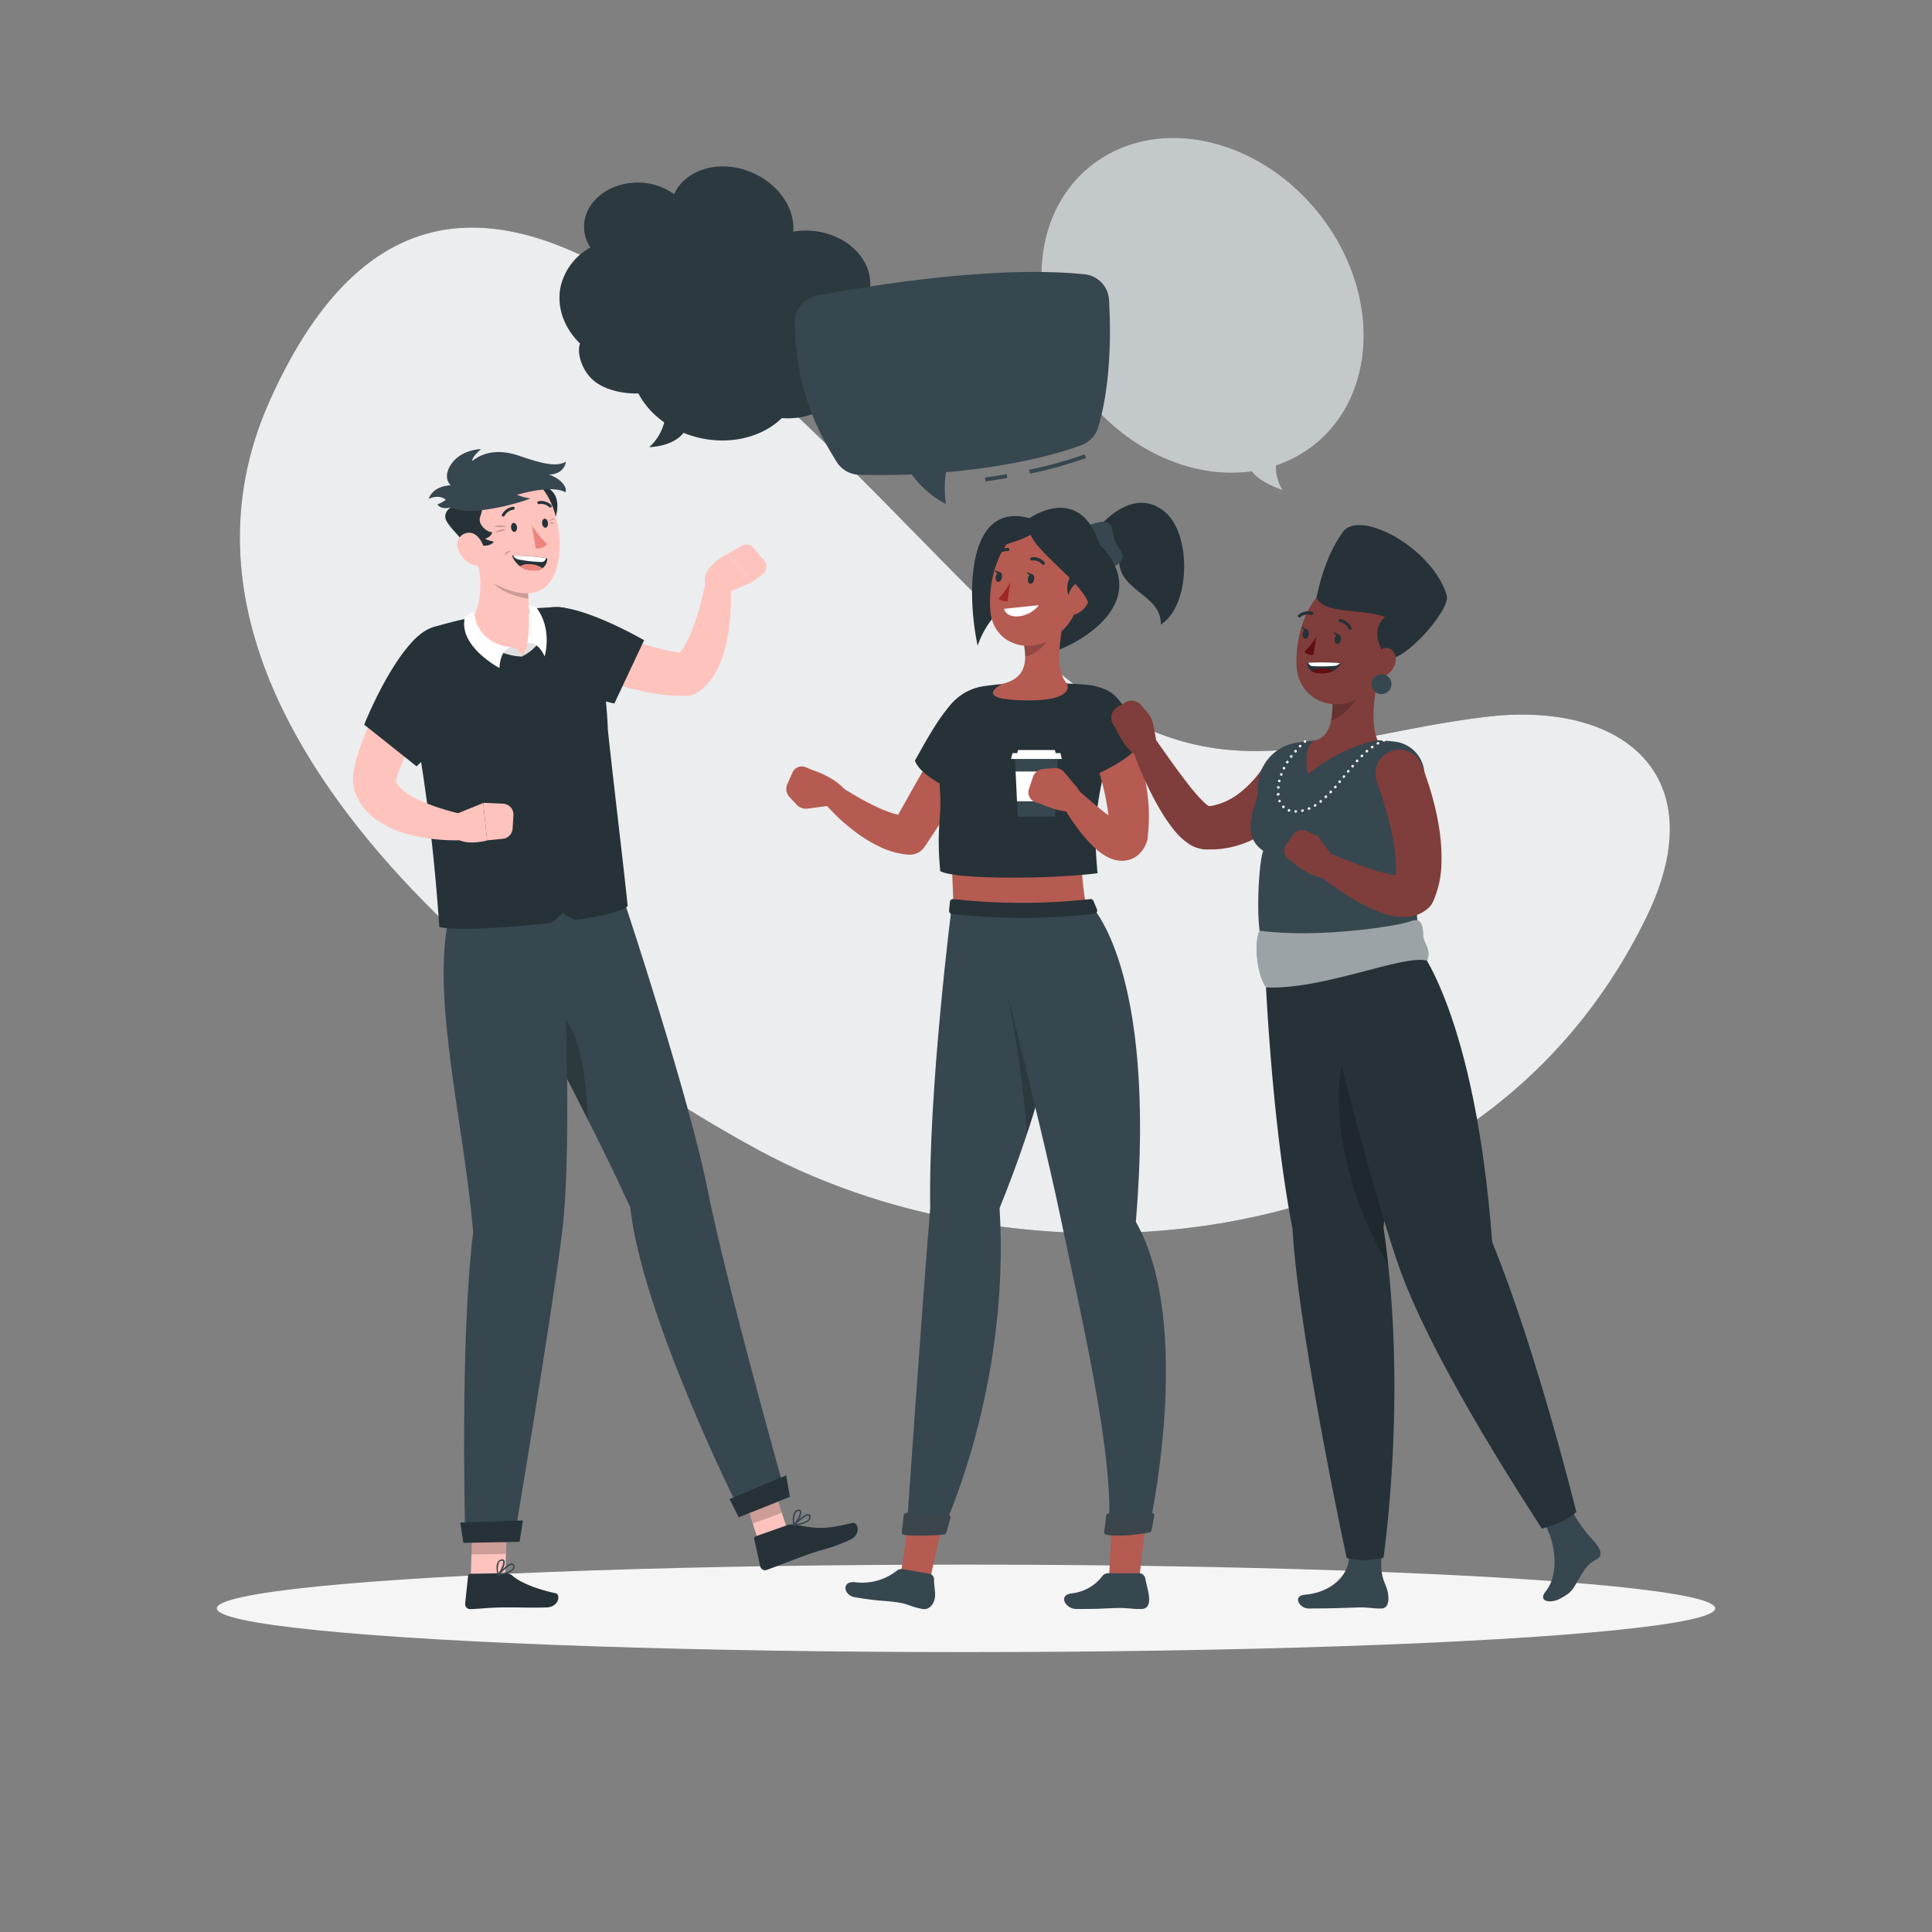 <svg xmlns="http://www.w3.org/2000/svg" viewBox="0 0 500 500"><rect x="0" y="0" width="500" height="500" fill="#808080" stroke="none"/><g id="freepik--background-simple--inject-700"><path d="M275.46,175.15c-53.59-43.44-153-188.74-205.62-71.54C32.05,187.77,141.69,268.15,196.5,297.75c70.11,37.87,185.82,30,229.7-60.61,17.57-36.29-5.95-56-41.91-51.59C342.1,190.73,314.94,207.15,275.46,175.15Z" style="fill:#37474F"></path><path d="M275.46,175.15c-53.59-43.44-153-188.74-205.62-71.54C32.05,187.77,141.69,268.15,196.5,297.75c70.11,37.87,185.82,30,229.7-60.61,17.57-36.29-5.95-56-41.91-51.59C342.1,190.73,314.94,207.15,275.46,175.15Z" style="fill:#fff;opacity:0.9"></path></g><g id="freepik--Shadow--inject-700"><ellipse id="freepik--path--inject-700" cx="250" cy="416.24" rx="193.89" ry="11.32" style="fill:#f5f5f5"></ellipse></g><g id="freepik--character-1--inject-700"><polygon points="197.61 402.89 205.14 400.11 199.37 382.36 191.84 385.14 197.61 402.89" style="fill:#ffc3bd"></polygon><path d="M203.86,394.68l-8.26,2.9a.63.63,0,0,0-.41.73l1.55,7.06a1.31,1.31,0,0,0,1.69.93c3-1.1,7.19-2.78,10.93-4.09,4.38-1.54,5.7-1.43,10.62-3.71,3-1.37,2.09-4.68.69-4.36-6.37,1.42-8.18,1.75-14.72.48A4,4,0,0,0,203.86,394.68Z" style="fill:#263238"></path><polygon points="199.37 382.36 202.35 391.51 194.81 394.29 191.83 385.14 199.37 382.36" style="opacity:0.2"></polygon><path d="M205.46,394.91a.17.17,0,0,1-.16-.11.19.19,0,0,1,0-.22c.29-.3,2.88-2.95,4-2.75a.58.58,0,0,1,.44.39h0a1.1,1.1,0,0,1-.08,1c-.61,1-2.88,1.5-4.17,1.68Zm3.68-2.7c-.63,0-2.1,1.22-3.13,2.22,1.76-.3,3-.81,3.33-1.4a.73.73,0,0,0,0-.66.24.24,0,0,0-.18-.16Z" style="fill:#37474F"></path><path d="M205.46,394.91h-.05a.19.19,0,0,1-.13-.14c0-.09-.42-2.24.3-3.39a1.47,1.47,0,0,1,.91-.66h0c.51-.12.73.08.82.28.4.82-.93,3.12-1.72,3.86A.18.18,0,0,1,205.46,394.91Zm1.3-3.85-.2,0h0a1,1,0,0,0-.66.49,4.71,4.71,0,0,0-.3,2.73c.76-.9,1.61-2.65,1.37-3.14C207,391.14,206.92,391.06,206.76,391.06Zm0,1.24Z" style="fill:#37474F"></path><path d="M163.11,312.47c-17.5-38.41-30.84-54.83-29.49-75.48l28.21-2.89S178.39,284,183.1,307.75C188,332.43,203,385.6,203,385.6l-12.47,3.49S166.12,340.14,163.11,312.47Z" style="fill:#37474F"></path><path d="M136.43,256.18c3,9.07,8.27,18.94,14.84,31.85.34.64.68,1.28,1,1.94C151.09,274.3,150.1,261.11,136.43,256.18Z" style="opacity:0.2"></path><polygon points="203.47 381.81 204.42 387.38 191.19 392.67 188.8 387.97 203.47 381.81" style="fill:#263238"></polygon><polygon points="122.35 392.66 121.72 411.31 130.64 411.19 131.28 392.53 122.35 392.66" style="fill:#ffc3bd"></polygon><path d="M130.53,407.15l-8.77.14a.63.63,0,0,0-.62.56l-.76,7.17a1.31,1.31,0,0,0,1.32,1.42c3.15-.11,4.15-.36,8.12-.43,4.65-.07,6.08.12,11.53,0,3.3-.06,3.83-3.39,2.42-3.69-4.47-.93-9.22-2.71-11.23-4.61A2.84,2.84,0,0,0,130.53,407.15Z" style="fill:#263238"></path><polygon points="122.35 392.66 122.02 402.28 130.95 402.15 131.28 392.54 122.35 392.66" style="opacity:0.2"></polygon><path d="M128.94,407.76a.18.18,0,0,1-.17-.1.18.18,0,0,1,0-.21c.28-.31,2.71-3,3.82-2.84a.6.6,0,0,1,.47.36h0a1.08,1.08,0,0,1,0,1c-.54,1.05-2.81,1.58-4.11,1.8Zm3.54-2.78c-.65,0-2,1.27-3,2.3,1.77-.36,3-.91,3.28-1.49a.7.7,0,0,0,0-.66.23.23,0,0,0-.19-.14Z" style="fill:#37474F"></path><path d="M128.94,407.76h-.05a.2.2,0,0,1-.14-.14c0-.09-.6-2.19.06-3.34a1.38,1.38,0,0,1,.87-.68h0a.68.68,0,0,1,.85.24c.46.8-.71,3.11-1.46,3.87A.19.19,0,0,1,128.94,407.76Zm1-3.83-.19,0h0a1,1,0,0,0-.64.5,4.48,4.48,0,0,0-.1,2.7c.71-.91,1.44-2.66,1.16-3.14A.25.25,0,0,0,130,403.93Zm-.24-.15Z" style="fill:#37474F"></path><path d="M122.46,318.79c-2.53-28.76-10.56-59.27-6.54-80.23L145.38,236s3.24,59.21,0,83.71c-3.33,25.48-12,76.67-12,76.67l-13,.19S119,347,122.46,318.79Z" style="fill:#37474F"></path><polygon points="135.32 393.49 134.47 399.03 119.93 399.29 119.11 394.05 135.32 393.49" style="fill:#263238"></polygon><path d="M188.87,149.89a3,3,0,0,0-6-.36l0,.15c-.46,2-1,4.21-1.49,6.27s-1.14,4.11-1.85,6a28.69,28.69,0,0,1-2.37,5.22,9.7,9.7,0,0,1-1.27,1.73,50.4,50.4,0,0,1-5.37-1.07c-2.45-.64-5-1.41-7.46-2.24s-5-1.73-7.52-2.67-5-1.93-7.43-2.86l-.11,0a6.1,6.1,0,0,0-4.69,11.25c2.71,1.22,5.31,2.18,8,3.19s5.4,1.87,8.18,2.67,5.6,1.51,8.55,2.06a41.51,41.51,0,0,0,9.56.84h.31a4.87,4.87,0,0,0,2.31-.71,13.49,13.49,0,0,0,3.94-3.72,20.69,20.69,0,0,0,2.16-3.91,24.66,24.66,0,0,0,1.3-3.79c.33-1.24.6-2.47.8-3.68a54.27,54.27,0,0,0,.7-7.21A53.55,53.55,0,0,0,188.87,149.89Z" style="fill:#ffc3bd"></path><path d="M186.88,154l7.82-3.35-6.53-7.26s-7.31,3.65-5.48,8Z" style="fill:#ffc3bd"></path><path d="M197.79,145.12,195,141.77a2.34,2.34,0,0,0-2.91-.55l-3.87,2.12,6.53,7.26,2.73-2.12A2.33,2.33,0,0,0,197.79,145.12Z" style="fill:#ffc3bd"></path><path d="M143.05,157.14c7.93-.56,23.65,8.55,23.65,8.55L159,182.06a40.76,40.76,0,0,1-13.41-5.47C143.34,175.2,133.65,157.81,143.05,157.14Z" style="fill:#263238"></path><path d="M144,157.12a127.84,127.84,0,0,0-31.21,5c-4.8,1.51-9,6-8.1,10.94,2.09,12,6.65,32.05,9,66.81,4.28,1.24,18.45.05,28.36-.93,1.08-.1,3.65-2.7,3.65-2.7s2.43,2,3.8,1.8c6.56-1,11.76-2.24,12.94-3.57-1-9.86-3.62-31.48-5.12-45.52-.2-5.54-1.06-15.75-3.34-21.54C151.81,161.92,149.84,157,144,157.12Z" style="fill:#263238"></path><path d="M123.64,145.46c1.31,5.89.87,12.19-2.49,16.45,2.47,3.67,8.22,6.55,13.93,8,3.63-4.35,3.43-8.9,1.79-11.3,0-3.35-.37-5.69-.25-8.2Z" style="fill:#ffc3bd"></path><path d="M135.08,169.89a7.52,7.52,0,0,0,1.39-3.4c.15-1.8,3.3-.61,3.3-.61A12.17,12.17,0,0,1,135.08,169.89Z" style="fill:#e0e0e0"></path><path d="M135.08,169.89a3.31,3.31,0,0,0-2.9-2.4,10.49,10.49,0,0,0-4.68.45S132,170,135.08,169.89Z" style="fill:#e0e0e0"></path><path d="M127.82,143.83l-.1,0C127.77,143.91,127.81,143.89,127.82,143.83Z" style="opacity:0.2"></path><path d="M136.63,150.4l-10.22-4.53c-1,5.39,4.34,8.06,10.35,9.08A44.22,44.22,0,0,1,136.63,150.4Z" style="opacity:0.2"></path><path d="M136.74,125.65c7.51-.86,9.21,4.4,5.89,11.2A13.94,13.94,0,0,1,136.74,125.65Z" style="fill:#263238"></path><path d="M121.24,135.49c1.5,7.83,1.53,12.86,6.58,15.51,11.19,5.88,16,.82,16.85-7.32.79-7.33-1.79-18.91-9.92-21A11,11,0,0,0,121.24,135.49Z" style="fill:#ffc3bd"></path><path d="M123.44,141c3,.73,4.22-.42,4.33-.86a7.53,7.53,0,0,1-2.23-.69s1.68-.53,1.85-1.71c-1.35,0-3.9-2-3.09-4.13s.51-2.67-.86-3.23a19.46,19.46,0,0,0-7.81-.41,6,6,0,0,0,1.55,1s-3,1.52-1.55,4,4.44,4.56,4.2,6.06C122.23,141.92,123.44,141,123.44,141Z" style="fill:#263238"></path><path d="M142,122.81c2.72,0,4.24-1.56,4.43-3.31-2.33,1.32-5.7.65-11.89-1.48-5.65-2-9.66-.82-12.36,1.29.05-1.2,2.31-3.07,2.31-3.07s-5.35,0-7.93,4.22c-2.06,3.37.11,5.15.11,5.15s-4.43-.06-5.73,3.49c2.89-1.3,4.43.24,4.43.24a8,8,0,0,1-2.15,1.19c.93,1.57,3.56.76,3.56.76C121.36,134,135.1,130,137.27,129a13.58,13.58,0,0,1-3.44-.94s8.84-2.75,12.5-.66C147,125.74,144.34,123.47,142,122.81Z" style="fill:#37474F"></path><path d="M141.63,144.51s-2.41-.61-9.11-.74a5.71,5.71,0,0,0,5.82,3.83A3,3,0,0,0,141.63,144.51Z" style="fill:#263238"></path><path d="M136.69,146a6.33,6.33,0,0,1,3.77,1.07,3.42,3.42,0,0,1-2.12.58,6.42,6.42,0,0,1-3.77-1.07A3.44,3.44,0,0,1,136.69,146Z" style="fill:#ed847e"></path><path d="M141.32,144.45c-.17.43-.34.87-1,1a34.82,34.82,0,0,1-5.95-.63,2,2,0,0,1-1.55-1A53.18,53.18,0,0,1,141.32,144.45Z" style="fill:#fff"></path><path d="M132.28,142.59s-1.85-.2-1.54,1.28C131,143.24,132.28,142.59,132.28,142.59Z" style="opacity:0.2"></path><path d="M131.1,136.27a4.38,4.38,0,0,0-3.32,0A8.65,8.65,0,0,0,131.1,136.27Z" style="opacity:0.2"></path><path d="M131,137.07a3.57,3.57,0,0,0-2.93.71A7.23,7.23,0,0,0,131,137.07Z" style="opacity:0.2"></path><path d="M142.15,134.84s.84-.94,1.48-.64A2.83,2.83,0,0,1,142.15,134.84Z" style="opacity:0.2"></path><path d="M142.15,135.43s.81-.61,1.28,0A1.66,1.66,0,0,1,142.15,135.43Z" style="opacity:0.2"></path><path d="M118.56,142.2a6.87,6.87,0,0,0,3.55,3.87c2.2,1,3.68-.88,3.4-3.15-.26-2-1.71-5-4.07-5.06A3.12,3.12,0,0,0,118.56,142.2Z" style="fill:#ffc3bd"></path><path d="M132.27,136.59c.09.64.49,1.12.91,1.06s.7-.62.62-1.27-.49-1.12-.91-1.06S132.19,136,132.27,136.59Z" style="fill:#263238"></path><path d="M140.3,135.51c.08.64.49,1.12.91,1.06s.69-.63.61-1.27-.49-1.12-.91-1.06S140.21,134.86,140.3,135.51Z" style="fill:#263238"></path><path d="M137.64,135.9a23.13,23.13,0,0,0,4,4.93,3.78,3.78,0,0,1-3,1.11Z" style="fill:#ed847e"></path><path d="M130.24,133.67a.41.41,0,0,1-.18,0,.37.37,0,0,1-.14-.52,3.82,3.82,0,0,1,2.87-2,.38.38,0,0,1,.4.36.37.37,0,0,1-.35.4h0a3.07,3.07,0,0,0-2.26,1.59A.38.38,0,0,1,130.24,133.67Z" style="fill:#263238"></path><path d="M142.5,131.34a.38.38,0,0,1-.35-.08,3,3,0,0,0-2.62-.8.37.37,0,0,1-.46-.28.38.38,0,0,1,.27-.46,3.74,3.74,0,0,1,3.33,1,.39.39,0,0,1,0,.54A.31.31,0,0,1,142.5,131.34Z" style="fill:#263238"></path><path d="M122.25,211.28l-.17,0c-2.17-.48-4.52-1-6.7-1.68a48.55,48.55,0,0,1-6.29-2.26,19.55,19.55,0,0,1-5-3,6.45,6.45,0,0,1-1.38-1.61,4.41,4.41,0,0,1-.27-.61v0c0-.06.08-.3.11-.47l.2-.67.25-.76c.38-1.06.84-2.23,1.35-3.39,1-2.32,2.19-4.71,3.39-7.09s2.45-4.77,3.71-7.15l3.81-7.12,0,0a6.1,6.1,0,0,0-10.62-6c-1.48,2.48-2.77,4.93-4.09,7.43s-2.55,5-3.72,7.64-2.31,5.24-3.32,8c-.5,1.41-1,2.84-1.41,4.42l-.29,1.23c-.09.45-.18.87-.26,1.35a15.77,15.77,0,0,0-.18,1.58c0,.32,0,.53,0,.93s0,.75.06,1.12v.08a3.44,3.44,0,0,0,.12.64,13.92,13.92,0,0,0,2.64,5.22,17.66,17.66,0,0,0,3.85,3.47,27,27,0,0,0,8.08,3.46,44.9,44.9,0,0,0,7.88,1.28,48.73,48.73,0,0,0,7.83,0,3,3,0,0,0,.4-6Z" style="fill:#ffc3bd"></path><path d="M112.25,162.27c-8.94,2.44-18,25.27-18,25.27l13.55,10.78s8.36-7.26,10.21-15.84C119.4,175.9,121.34,159.78,112.25,162.27Z" style="fill:#263238"></path><path d="M117.53,210.87l7.54-3.06,1,9.71s-7.16,1.94-8.81-1.7Z" style="fill:#ffc3bd"></path><path d="M132.88,211l-.22,3.46a2.82,2.82,0,0,1-2.54,2.62l-4.06.4-1-9.71,5.12.23A2.81,2.81,0,0,1,132.88,211Z" style="fill:#ffc3bd"></path><path d="M122.67,158.51c.23,1.84,1.4,8,9.51,9-2.88.69-2.91,5.37-2.91,5.37s-10.56-5.51-9-12.92A4,4,0,0,1,122.67,158.51Z" style="fill:#fff"></path><path d="M136.91,156.68c-.2,1.94.36,4.57-.44,9.81,2.89-.64,4.48,3.4,4.48,3.4s2.19-7.23-2.3-12.86A7.33,7.33,0,0,0,136.91,156.68Z" style="fill:#fff"></path></g><g id="freepik--character-2--inject-700"><path d="M282.63,138.44c4.23-5.52,12-12.06,19.12-5.71,6.6,5.91,6.36,24-1.33,28.91.25-8.48-13.13-8.81-10.44-19.16a19.15,19.15,0,0,1-5,4.61Z" style="fill:#263238"></path><path d="M280.8,136.13c3.59-1,4.52-1.43,6-.79s.93,3.49,2.25,5.62,3.06,3.85-1.22,5.92A15.11,15.11,0,0,1,280.8,136.13Z" style="fill:#37474F"></path><path d="M266.44,134.11c-16.08-4.42-16.37,19-13.43,33a23.07,23.07,0,0,1,4.78-8.13l13.78,10.07c9.73-3,26.63-14.19,13-28.13C279.42,124.78,266.44,134.11,266.44,134.11Z" style="fill:#263238"></path><path d="M287.62,387.61l9.88.72c-1.36,7.87-2.65,20.3-2.65,20.3H287S287.91,393,287.62,387.61Z" style="fill:#b55b52"></path><path d="M235.74,387.61l9.81.72c-2.21,7.87-4.81,20.3-4.81,20.3H232.9S235.46,393,235.74,387.61Z" style="fill:#b55b52"></path><path d="M278.52,416.4c6.81,0,6.33-.11,10.17-.24,3.28-.11,4,.3,6.68.24,2.2,0,2.27-2.16,1.77-4.58-.19-.93-.48-2-.75-3.35a1.63,1.63,0,0,0-1.62-1.32h-8a1.87,1.87,0,0,0-1.5.76,11.46,11.46,0,0,1-7.92,4.45C273.68,412.85,275.81,416.4,278.52,416.4Z" style="fill:#37474F"></path><path d="M221.07,413.33c6.56,1.12,7.31.82,11,1.33,3.21.44,3.47,1.18,6.68,1.74,2.12.37,3.34-1.91,3.25-3.79,0-1.13-.28-2.45-.27-3.84a1.46,1.46,0,0,0-1.24-1.5l-6.83-1.18a2,2,0,0,0-1.54.38,14.44,14.44,0,0,1-10.87,3C217.63,409.14,218.44,412.87,221.07,413.33Z" style="fill:#37474F"></path><path d="M246.39,233.92s-6.19,48.16-5.65,78.75c-2.35,28.72-6.13,83.65-6.13,83.65.12,1.46,7.86.88,9.23,0,0,0,17.74-37.07,14.85-83.65,19.71-48.58,18.53-78.75,18.53-78.75Z" style="fill:#37474F"></path><path d="M271.73,272.81c-1.53,6.28-3.49,13.23-6,20.8-.74-15.25-4.86-35.66-5-36.35Z" style="opacity:0.2"></path><path d="M254.78,233.92s14.09,54.36,19.67,81.06c5.86,28,14.07,62.71,12.44,81.34,1.57.92,7.18,1,10.35,0,0,0,12.06-53.11-3.28-80.1,5.55-66.42-12-82.3-12-82.3Z" style="fill:#37474F"></path><path d="M286.22,392.44a27.27,27.27,0,0,1-.47,3.82.77.77,0,0,0,.64.94c3.77.61,9.28-.27,11-.58a.81.81,0,0,0,.65-.66l.67-3.58a.77.77,0,0,0-.77-.92l-11,.21A.82.82,0,0,0,286.22,392.44Z" style="fill:#263238"></path><path d="M286.22,392.44a27.27,27.27,0,0,1-.47,3.82.77.77,0,0,0,.64.94c3.77.61,9.28-.27,11-.58a.81.81,0,0,0,.65-.66l.67-3.58a.77.77,0,0,0-.77-.92l-11,.21A.82.82,0,0,0,286.22,392.44Z" style="fill:#fff;opacity:0.1"></path><path d="M233.86,392.27c-.1,1-.29,2.77-.48,4.09a.77.77,0,0,0,.66.88,54.59,54.59,0,0,0,10.19-.12.82.82,0,0,0,.72-.61l1-3.57a.77.77,0,0,0-.72-1l-10.48-.42A.82.82,0,0,0,233.86,392.27Z" style="fill:#263238"></path><path d="M233.86,392.27c-.1,1-.29,2.77-.48,4.09a.77.77,0,0,0,.66.88,54.59,54.59,0,0,0,10.19-.12.82.82,0,0,0,.72-.61l1-3.57a.77.77,0,0,0-.72-1l-10.48-.42A.82.82,0,0,0,233.86,392.27Z" style="fill:#fff;opacity:0.1"></path><path d="M254.83,183.57a5.55,5.55,0,0,0-7.65,1.81h0c-1.42,2.3-2.77,4.66-4.17,7s-2.74,4.68-4.08,7c-2.19,3.81-4.34,7.64-6.48,11.47-.45-.1-.9-.21-1.37-.36a35.47,35.47,0,0,1-4.92-2c-1.67-.8-3.33-1.72-5-2.7s-3.33-2-4.89-3.05l-.14-.08a2.77,2.77,0,0,0-3.67,4.06c.71.9,1.39,1.67,2.13,2.45s1.46,1.55,2.23,2.29a53.06,53.06,0,0,0,5,4.17,36.41,36.41,0,0,0,5.84,3.5,20.91,20.91,0,0,0,7.44,2.06,4.66,4.66,0,0,0,4.2-2.06l.23-.34q4.55-6.83,8.88-13.77c1.45-2.31,2.87-4.65,4.27-7s2.8-4.68,4.13-7.08A5.57,5.57,0,0,0,254.83,183.57Z" style="fill:#b55b52"></path><path d="M204.33,206.27l1.87,2a3.2,3.2,0,0,0,2.75,1l4.78-.63a6,6,0,0,0,4.49-3.11l.56-1c-2.87-3.54-8.58-5.26-8.58-5.26l-1.58-.67a2.64,2.64,0,0,0-3.53,1.33l-1.37,3.1A3.06,3.06,0,0,0,204.33,206.27Z" style="fill:#b55b52"></path><path d="M253.85,177.79c-6.79,1.28-10.39,7-17.07,19.06,1.55,4.49,12.09,8.78,12.09,8.78S265,186.55,253.85,177.79Z" style="fill:#263238"></path><path d="M280,225.44a71.08,71.08,0,0,0,1,8.48H246.75l-.36-8.74S272.85,223.68,280,225.44Z" style="fill:#b55b52"></path><path d="M243.09,189.8a147.32,147.32,0,0,0,.24,15.82c.29,6.87-1,8.56,0,19.82,3.76,2.21,28.52,2.12,40.7.55-.74-9.75-1.65-16.32,4.95-38.24,1.53-5.08-1.88-10-7.33-10.49-1.46-.13-3-.25-4.59-.32a124,124,0,0,0-16.7,0c-1.81.15-3.69.37-5.49.6C248.41,178.39,243.29,183.71,243.09,189.8Z" style="fill:#263238"></path><path d="M275.92,158.16c-1.45,5.37-3.24,15.21.25,18.8,0,0,2.68,5-13.16,4.22-11.09-.57-3.53-4.22-3.53-4.22,6.09-1.43,6.27-5.88,5.54-10.05Z" style="fill:#b55b52"></path><path d="M271.47,161.73,265,166.9a16.71,16.71,0,0,1,.3,3c2.31-.33,5.64-2.85,6.06-5.24A7.86,7.86,0,0,0,271.47,161.73Z" style="opacity:0.2"></path><path d="M280.59,148.53c-1.53,8.17-2,11.65-6.67,15.56-7,5.9-16.64,2.78-17.56-5.55-.83-7.49,1.82-19.59,10.23-22.29A10.65,10.65,0,0,1,280.59,148.53Z" style="fill:#b55b52"></path><path d="M277.61,148c-3.19,5.11,0,7.65,0,7.65L281.3,152Z" style="fill:#263238"></path><path d="M259.84,157.57s4.5-.5,9-.95C266.68,159.69,260.86,160.86,259.84,157.57Z" style="fill:#fff"></path><path d="M267.65,149.89c-.1.69-.54,1.22-1,1.19s-.72-.62-.62-1.31.54-1.22,1-1.19S267.75,149.2,267.65,149.89Z" style="fill:#263238"></path><path d="M259.31,149.4c-.1.69-.54,1.22-1,1.19s-.72-.62-.62-1.31.54-1.23,1-1.19S259.41,148.71,259.31,149.4Z" style="fill:#263238"></path><path d="M258.88,148.14l-1.56-.6S258,148.9,258.88,148.14Z" style="fill:#263238"></path><path d="M261.47,150.7a20.53,20.53,0,0,1-3.05,4.23,2.77,2.77,0,0,0,2.35.64Z" style="fill:#a02724"></path><path d="M281.75,155.5a5.75,5.75,0,0,1-3.15,3.38c-1.84.69-2.88-1.39-2.47-3.62.37-2,1.77-4.79,3.67-4.5S282.51,153.5,281.75,155.5Z" style="fill:#b55b52"></path><path d="M266.44,135.29c-2.33,5.82,14.72,15,15.59,22.17C286.28,150.32,282.18,129.84,266.44,135.29Z" style="fill:#263238"></path><path d="M267.47,135c-5.94,1.61-7.63,6-7.63,6S272.11,137.89,267.47,135Z" style="fill:#263238"></path><path d="M270,146.18a.35.35,0,0,1-.28-.13,3,3,0,0,0-2.65-1,.37.37,0,0,1-.44-.32.43.43,0,0,1,.34-.48,3.77,3.77,0,0,1,3.36,1.24.42.42,0,0,1-.05.58A.5.5,0,0,1,270,146.18Z" style="fill:#263238"></path><path d="M257.73,144a.34.34,0,0,1-.28-.09.4.4,0,0,1,0-.57,4.27,4.27,0,0,1,3.46-1.54.38.38,0,0,1,.32.45.45.45,0,0,1-.47.36,3.39,3.39,0,0,0-2.72,1.25A.44.44,0,0,1,257.73,144Z" style="fill:#263238"></path><path d="M267.22,148.63l-1.56-.6S266.31,149.39,267.22,148.63Z" style="fill:#263238"></path><polygon points="273.03 211.35 263.44 211.35 262.64 195.65 273.83 195.65 273.03 211.35" style="fill:#37474F"></polygon><polygon points="270.05 207.38 263.2 207.38 262.84 199.67 270.05 199.67 270.05 207.38" style="fill:#fff"></polygon><polygon points="274.43 194.9 273.2 194.9 273 194.1 263.46 194.1 263.26 194.9 262.04 194.9 261.65 196.41 274.81 196.41 274.43 194.9" style="fill:#fff"></polygon><path d="M270,199l2.73-.23a3.21,3.21,0,0,1,2.71,1.11l3.12,3.68a5.92,5.92,0,0,1,1.23,5.32l-.29,1.15c-4.51.7-9.89-1.87-9.89-1.87L268,207.6a2.65,2.65,0,0,1-1.72-3.36l1.07-3.22A3.07,3.07,0,0,1,270,199Z" style="fill:#b55b52"></path><path d="M297.28,208.82a55.91,55.91,0,0,0-1-7.47,65.55,65.55,0,0,0-1.86-7.2c-.39-1.17-.8-2.34-1.24-3.5-.23-.58-.45-1.17-.7-1.75s-.49-1.12-.83-1.82a5.55,5.55,0,0,0-10.16,4.47l.11.29.54,1.33.57,1.46c.38,1,.72,2,1.05,3,.67,2,1.25,4.05,1.77,6.09s.89,4.1,1.19,6.14c.06.39.1.77.15,1.16l-.1-.07c-1.28-.95-2.56-2-3.84-3.09l-3.85-3.3-.07-.06a2.8,2.8,0,0,0-4.28,3.45,50.16,50.16,0,0,0,2.89,4.68A49.32,49.32,0,0,0,281,217c.63.72,1.31,1.42,2,2.13a17.38,17.38,0,0,0,2.63,2.09,11.37,11.37,0,0,0,1.92,1,7.36,7.36,0,0,0,3.25.54,6.54,6.54,0,0,0,2.38-.61,6.68,6.68,0,0,0,2-1.52,7.92,7.92,0,0,0,1.71-3.1,3,3,0,0,0,.15-.75l0-.3A48.1,48.1,0,0,0,297.28,208.82Z" style="fill:#b55b52"></path><path d="M282,177.35c6,.92,8.39,2.74,13.28,14.77-2.22,4.49-12.62,8.78-12.62,8.78S275.8,185.32,282,177.35Z" style="fill:#263238"></path><path d="M246.32,236.54a165.14,165.14,0,0,0,36.92-.07.84.84,0,0,0,.64-1.18c-.3-.7-.6-1.41-.89-2.12a.78.78,0,0,0-.8-.49,161.35,161.35,0,0,1-35.49,0,.79.79,0,0,0-.86.74c-.07.74-.15,1.47-.22,2.2A.82.82,0,0,0,246.32,236.54Z" style="fill:#263238"></path></g><g id="freepik--character-3--inject-700"><path d="M337.62,412.72c7.16-.55,12-5.47,11.48-10.67-.28-2.88,8.9-3.13,8.9-3.13-1.45,8.9.37,10.17,1,12.47s.45,4.84-1.45,4.89c-2.27.06-3.33-.38-6.16-.27-3.3.13-6.87.26-12.74.27C336.27,416.29,334.44,413,337.62,412.72Z" style="fill:#37474F"></path><path d="M327.16,245s1.28,41.72,7.36,73.15c1.44,26.6,14,85.08,14,85.08a19.92,19.92,0,0,0,9.52-.09s6.35-42.72,0-85.44c4.64-44.78,3.06-72.7,3.06-72.7Z" style="fill:#263238"></path><path d="M361.33,265.79c-.22,12.52-1,30.25-3.25,51.94.47,3.2.85,6.42,1.14,9.61C343.66,301.59,340,260.89,361.33,265.79Z" style="opacity:0.2"></path><path d="M412.64,399a41.9,41.9,0,0,1-6.6-9.36s-8.19,2-6.58,4.38c2.92,4.29,4.34,13.09.58,17.82-2.15,2.69,1.25,3.14,3.49,2,3.57-1.84,3.42-2.52,5.28-5.55,1.58-2.6,2.21-3.62,4.39-4.73C415,402.59,414.14,400.79,412.64,399Z" style="fill:#37474F"></path><path d="M339.53,245s13.8,58,22.5,82.74c9.14,26,36,66.13,37,67.86,3.59-1,6.79-2.21,8.92-4.3,0,0-10.23-41.63-21.78-69.87C381.77,262.52,366.94,245,366.94,245Z" style="fill:#263238"></path><path d="M299.13,191l-.65-3.4a7.22,7.22,0,0,0-1.62-3.33l-1.54-1.8a3.26,3.26,0,0,0-4.11-.69l-2,1.19a3.25,3.25,0,0,0-1.15,4.49l1,1.73s2.29,5.13,6.22,7.27l1-.71A6.13,6.13,0,0,0,299.13,191Z" style="fill:#7f3e3b"></path><path d="M335.35,196.11a6.18,6.18,0,0,0-8.4,2.44c0-.06-.05.07-.09.12l-.16.24-.37.52c-.25.35-.51.71-.79,1.06-.56.7-1.14,1.4-1.75,2a23.89,23.89,0,0,1-3.91,3.4,17,17,0,0,1-4.33,2.16,17.83,17.83,0,0,1-2.32.56,3,3,0,0,1-.43,0,9,9,0,0,1-1-.8,28.16,28.16,0,0,1-2-2.06c-1.34-1.5-2.63-3.2-3.93-4.91-2.58-3.44-5.11-7.1-7.64-10.68l-.05-.07a3.1,3.1,0,0,0-5.46,2.77,94.09,94.09,0,0,0,5.38,12.79,67,67,0,0,0,3.58,6.22c.69,1,1.43,2.06,2.3,3.12a17.33,17.33,0,0,0,3.47,3.26,9.28,9.28,0,0,0,3.71,1.51,5.17,5.17,0,0,0,.72.07l.37,0H313c.36,0,.72,0,1.08,0a25,25,0,0,0,4.3-.53,26.17,26.17,0,0,0,7.94-3.15,30.76,30.76,0,0,0,6.44-5.09,36.15,36.15,0,0,0,2.63-3c.41-.53.8-1.08,1.19-1.65l.56-.89.28-.47.33-.59A6.19,6.19,0,0,0,335.35,196.11Z" style="fill:#7f3e3b"></path><path d="M325.53,204.41c.15,3.39-5.21,11.24,1.4,15.79-1.23,2.76-2.28,21.48.23,24.83,3.65,2.68,23.4,2.16,39.78,0,.69-6.77-3-20.79,1.53-42.66a8.71,8.71,0,0,0-7.66-10.46c-1.38-.14-2.83-.26-4.33-.33a109.15,109.15,0,0,0-15.67,0c-1.69.15-3.44.37-5.11.6A11.85,11.85,0,0,0,325.53,204.41Z" style="fill:#37474F"></path><path d="M357,173.94c-1.25,5-2.47,13.26-.48,17.64,0,0-8.52,1.15-18,8.74-1.61-7.62,1.78-8.69,1.78-8.69,4-.92,4.58-5.73,4.58-9.48Z" style="fill:#7f3e3b"></path><path d="M344.81,182.15l6.91-4.67a6.09,6.09,0,0,1-.62,3.06,13.11,13.11,0,0,1-6.69,6A21.22,21.22,0,0,0,344.81,182.15Z" style="opacity:0.2"></path><path d="M360.25,164.69c-2,8.2-2.63,11.71-7.49,15.24-7.31,5.3-16.75,1.12-17.22-7.5-.43-7.76,2.86-19.86,11.4-21.75S362.21,156.49,360.25,164.69Z" style="fill:#7f3e3b"></path><path d="M358.48,169.53c-3.53-4.76-1.8-8.54,0-9.89-7.22-2.33-15.82-.64-17.78-5,1.31-6.19,3.33-12,6.77-16.89,4.41-6.24,23.4,4.21,26.95,16.35C375.63,158.15,360.59,174.3,358.48,169.53Z" style="fill:#263238"></path><path d="M347,165.57c-.12.68-.58,1.16-1,1.08s-.7-.69-.58-1.36.57-1.16,1-1.08S347.15,164.9,347,165.57Z" style="fill:#263238"></path><path d="M338.71,164.22c-.12.67-.58,1.16-1,1.08s-.7-.69-.58-1.36.58-1.16,1-1.08S338.83,163.55,338.71,164.22Z" style="fill:#263238"></path><path d="M338.31,162.93l-1.53-.76S337.38,163.59,338.31,162.93Z" style="fill:#263238"></path><path d="M340.72,164.77a18.51,18.51,0,0,1-3.16,3.88,2.94,2.94,0,0,0,2.32.88Z" style="fill:#630f0f"></path><path d="M360.85,172.33a5.44,5.44,0,0,1-3.32,3c-1.88.52-2.8-1.54-2.27-3.62.48-1.87,2-4.4,3.9-4S361.71,170.49,360.85,172.33Z" style="fill:#7f3e3b"></path><path d="M360.12,177.05a2.59,2.59,0,1,1-2.59-2.59A2.59,2.59,0,0,1,360.12,177.05Z" style="fill:#37474F"></path><path d="M349.29,163a.38.38,0,0,1-.24-.21,3.26,3.26,0,0,0-2.29-1.8.4.4,0,0,1-.35-.44.42.42,0,0,1,.45-.36,4,4,0,0,1,2.91,2.25.39.39,0,0,1-.18.53A.4.4,0,0,1,349.29,163Z" style="fill:#263238"></path><path d="M336.23,159.79a.35.35,0,0,1-.25-.15.4.4,0,0,1,.07-.56,4,4,0,0,1,3.61-.72.4.4,0,0,1-.27.76,3.18,3.18,0,0,0-2.85.6A.38.38,0,0,1,336.23,159.79Z" style="fill:#263238"></path><path d="M346.63,164.28l-1.53-.75S345.7,164.94,346.63,164.28Z" style="fill:#263238"></path><path d="M367.68,206.61a105.74,105.74,0,0,0-1.45,14.06c-3.77-5.23-8.05-14.71-7.81-19.14Z" style="opacity:0.2"></path><path d="M344.36,220.89l-3.4-4.57-6.25,6.94s4.16,3.75,8.52,4.13l.63-1.06A6.09,6.09,0,0,0,344.36,220.89Z" style="fill:#7f3e3b"></path><path d="M334.69,216l-1.85,2.69a2.71,2.71,0,0,0,.68,3.75l1.19.83,6.25-6.94L338,215A2.72,2.72,0,0,0,334.69,216Z" style="fill:#7f3e3b"></path><path d="M372.46,214.38a71.73,71.73,0,0,0-1.81-8.29c-.38-1.35-.79-2.68-1.23-4-.22-.67-.44-1.33-.68-2s-.49-1.28-.81-2.06a6.18,6.18,0,0,0-11.57,4.36l.08.22.56,1.63.58,1.73c.38,1.16.74,2.33,1.07,3.51.68,2.34,1.25,4.69,1.73,7a47.73,47.73,0,0,1,.88,6.75,23,23,0,0,1-.1,3.26H361a35.28,35.28,0,0,1-5.29-1.3c-1.86-.57-3.75-1.26-5.65-2s-3.83-1.49-5.7-2.21l-.12,0a3.1,3.1,0,0,0-3.13,5.24,62.42,62.42,0,0,0,5.24,4,64.37,64.37,0,0,0,5.68,3.5,35.62,35.62,0,0,0,6.6,2.83,17.34,17.34,0,0,0,4.37.76,10,10,0,0,0,3.05-.34,8.72,8.72,0,0,0,3.77-2.12,5.09,5.09,0,0,0,1.07-1.56l.09-.19a25.75,25.75,0,0,0,2.07-9.86A49.19,49.19,0,0,0,372.46,214.38Z" style="fill:#7f3e3b"></path><path d="M338.3,171.55a53.64,53.64,0,0,1,8.74.08c-.9,1.59-2.41,2.84-5.7,2.62S338.3,171.55,338.3,171.55Z" style="fill:#263238"></path><path d="M343,173.05a6.89,6.89,0,0,0-3.65.58,3.88,3.88,0,0,0,2,.61,6.88,6.88,0,0,0,3.64-.57A3.93,3.93,0,0,0,343,173.05Z" style="fill:#630f0f"></path><path d="M338.59,171.52a1.23,1.23,0,0,0,.94.87,39.59,39.59,0,0,0,5.71-.06,1.87,1.87,0,0,0,1.52-.71A61.59,61.59,0,0,0,338.59,171.52Z" style="fill:#fff"></path><path d="M337.71,192.25a.35.35,0,0,1-.24-.1.41.41,0,0,1-.07-.11.25.25,0,0,1,0-.12.36.36,0,0,1,.09-.24.41.41,0,0,1,.11-.07.36.36,0,0,1,.25,0,.41.41,0,0,1,.11.07.26.26,0,0,1,.07.11.28.28,0,0,1,0,.13.27.27,0,0,1,0,.12.26.26,0,0,1-.07.11A.33.33,0,0,1,337.71,192.25Z" style="fill:#fff"></path><path d="M335.28,210.34ZM335,210a.34.34,0,0,1,.33-.34h0a.33.33,0,0,1,.33.33h0a.34.34,0,0,1-.33.34h0A.33.33,0,0,1,335,210Zm1.76-.14a.33.33,0,0,1,.25-.4h0a.35.35,0,0,1,.4.25h0a.35.35,0,0,1-.26.4H337A.33.33,0,0,1,336.71,209.87Zm-3.27.18a.33.33,0,0,1-.21-.42h0a.33.33,0,0,1,.43-.21h0a.33.33,0,0,1,.2.42h0a.34.34,0,0,1-.31.23h0Zm5-.67a.33.33,0,0,1,.18-.43h0a.33.33,0,0,1,.43.18h0a.33.33,0,0,1-.17.43h0l-.13,0h0A.35.35,0,0,1,338.4,209.38Zm-6.57-.34a.33.33,0,0,1,0-.47h0a.33.33,0,0,1,.47,0h0a.32.32,0,0,1,0,.47h0a.29.29,0,0,1-.23.1h0A.3.3,0,0,1,331.83,209Zm8.16-.43a.32.32,0,0,1,.11-.45h0a.32.32,0,0,1,.45.11h0a.32.32,0,0,1-.11.45h0a.34.34,0,0,1-.17.05h0A.31.31,0,0,1,340,208.61Zm1.46-1a.34.34,0,0,1,.06-.47h0a.32.32,0,0,1,.46.06h0a.33.33,0,0,1-.05.46h0a.33.33,0,0,1-.21.07h0A.34.34,0,0,1,341.45,207.63Zm-10.64-.18A.33.33,0,0,1,331,207h0a.33.33,0,0,1,.43.19h0a.34.34,0,0,1-.19.43h0l-.12,0h0A.34.34,0,0,1,330.81,207.45Zm12-1a.34.34,0,0,1,0-.47h0a.34.34,0,0,1,.47,0h0a.33.33,0,0,1,0,.47h0a.32.32,0,0,1-.23.09h0A.34.34,0,0,1,342.8,206.49Zm-12.41-.84a.34.34,0,0,1,.3-.37h0a.34.34,0,0,1,.36.3h0a.32.32,0,0,1-.3.36h0A.33.33,0,0,1,330.39,205.65Zm13.67-.4a.33.33,0,0,1,0-.47h0a.33.33,0,0,1,.47,0h0a.33.33,0,0,1,0,.47h0a.31.31,0,0,1-.24.1h0A.35.35,0,0,1,344.06,205.25Zm-13.36-1.07a.33.33,0,0,1-.29-.36h0a.32.32,0,0,1,.36-.3h0a.33.33,0,0,1,.29.36h0a.33.33,0,0,1-.33.3h0Zm14.56-.24a.32.32,0,0,1,0-.46h0a.34.34,0,0,1,.47,0h0a.33.33,0,0,1,0,.47h0a.3.3,0,0,1-.25.12h0A.3.3,0,0,1,345.26,203.94Zm1.15-1.34a.33.33,0,0,1-.05-.47h0a.33.33,0,0,1,.47,0h0a.33.33,0,0,1,0,.47h0a.32.32,0,0,1-.25.12h0A.32.32,0,0,1,346.41,202.6ZM331,202.43a.32.32,0,0,1-.24-.4h0a.32.32,0,0,1,.4-.24h0a.33.33,0,0,1,.24.4h0a.33.33,0,0,1-.32.25H331Zm16.57-1.19a.34.34,0,0,1,0-.47h0a.34.34,0,0,1,.47-.05h0a.33.33,0,0,1,0,.47h0a.32.32,0,0,1-.25.12h0A.33.33,0,0,1,347.53,201.24Zm-16.08-.51a.32.32,0,0,1-.2-.42h0a.33.33,0,0,1,.43-.2h0a.33.33,0,0,1,.19.43h0a.33.33,0,0,1-.31.21h0A.2.2,0,0,1,331.45,200.73Zm17.2-.86a.33.33,0,0,1,0-.47h0a.34.34,0,0,1,.47-.05h0a.33.33,0,0,1,0,.47h0a.32.32,0,0,1-.25.12h0A.31.31,0,0,1,348.65,199.87Zm-16.53-.77a.32.32,0,0,1-.15-.45h0a.33.33,0,0,1,.44-.15h0a.34.34,0,0,1,.15.45h0a.35.35,0,0,1-.3.18h0A.32.32,0,0,1,332.12,199.1Zm17.66-.59a.33.33,0,0,1,0-.47h0a.33.33,0,0,1,.47,0h0a.33.33,0,0,1,0,.47h0a.34.34,0,0,1-.26.12h0A.34.34,0,0,1,349.78,198.51Zm-16.84-1a.35.35,0,0,1-.11-.46h0a.35.35,0,0,1,.46-.11h0a.35.35,0,0,1,.11.46h0a.33.33,0,0,1-.28.16h0A.41.41,0,0,1,332.94,197.54Zm18-.36a.33.33,0,0,1,0-.47h0a.32.32,0,0,1,.47,0h0a.33.33,0,0,1,0,.46h0a.32.32,0,0,1-.25.11h0A.35.35,0,0,1,350.94,197.18Zm-17-1.13a.32.32,0,0,1-.07-.46h0a.34.34,0,0,1,.47-.07h0a.34.34,0,0,1,.07.46h0a.35.35,0,0,1-.27.14h0A.31.31,0,0,1,333.9,196.05Zm18.25-.16a.33.33,0,0,1,0-.47h0a.33.33,0,0,1,.47,0h0a.33.33,0,0,1,0,.47h0a.33.33,0,0,1-.23.09h0A.36.36,0,0,1,352.15,195.89Zm1.28-1.22a.34.34,0,0,1,0-.47h0a.33.33,0,0,1,.47,0h0a.33.33,0,0,1,0,.47h0a.35.35,0,0,1-.22.08h0A.36.36,0,0,1,353.43,194.67Zm-18.45,0a.33.33,0,0,1,0-.47h0a.33.33,0,0,1,.47,0h0a.34.34,0,0,1,0,.47h0a.32.32,0,0,1-.25.12h0A.37.37,0,0,1,335,194.66Zm19.81-1.12a.33.33,0,0,1,.08-.46h0a.33.33,0,0,1,.46.07h0a.34.34,0,0,1-.07.47h0a.36.36,0,0,1-.2.06h0A.35.35,0,0,1,354.79,193.54Zm-18.62-.19a.33.33,0,0,1,0-.47h0a.33.33,0,0,1,.47,0h0a.33.33,0,0,1,0,.47h0a.35.35,0,0,1-.23.09h0A.36.36,0,0,1,336.17,193.35Zm20.09-.79a.33.33,0,0,1,.12-.46h0a.33.33,0,0,1,.45.13h0a.33.33,0,0,1-.12.45h0a.33.33,0,0,1-.17,0h0A.33.33,0,0,1,356.26,192.56Z" style="fill:#fff"></path><path d="M358.16,191.93a.23.23,0,0,1-.12,0,.41.41,0,0,1-.11-.07.44.44,0,0,1-.08-.11.51.51,0,0,1,0-.13.34.34,0,0,1,.1-.23.21.21,0,0,1,.11-.07.34.34,0,0,1,.36.07.33.33,0,0,1,.09.23.27.27,0,0,1,0,.13.41.41,0,0,1-.07.11A.36.36,0,0,1,358.16,191.93Z" style="fill:#fff"></path><path d="M326,240.88c-1.47,2.63-.86,11.07,1.65,14.66,14.85.69,35.62-8.64,41.66-6.92,1.22-3.05-.93-4.35-1-6.58s-.33-4.78-3.32-3.6S341.45,242.91,326,240.88Z" style="fill:#37474F"></path><path d="M326,240.88c-1.47,2.63-.86,11.07,1.65,14.66,14.85.69,35.62-8.64,41.66-6.92,1.22-3.05-.93-4.35-1-6.58s-.33-4.78-3.32-3.6S341.45,242.91,326,240.88Z" style="fill:#fff;opacity:0.5"></path></g><g id="freepik--bubble-speech--inject-700"><path d="M315.07,37.33c22.92,6.48,39.78,30.4,37.66,53.41-1.37,14.79-10.23,25.59-22.47,29.72a10.63,10.63,0,0,0,1.69,6.37S326.09,125,324,122a40.37,40.37,0,0,1-16.63-1.27c-22.93-6.48-39.79-30.4-37.66-53.42S292.14,30.84,315.07,37.33Z" style="fill:#37474F"></path><path d="M315.07,37.33c22.92,6.48,39.78,30.4,37.66,53.41-1.37,14.79-10.23,25.59-22.47,29.72a10.63,10.63,0,0,0,1.69,6.37S326.09,125,324,122a40.37,40.37,0,0,1-16.63-1.27c-22.93-6.48-39.79-30.4-37.66-53.42S292.14,30.84,315.07,37.33Z" style="fill:#fff;opacity:0.7"></path><path d="M145.09,74.22a15.49,15.49,0,0,1,7.72-10.16,9.78,9.78,0,0,1-1.65-5.53c.09-6.34,6.43-11.38,14.15-11.27a15.8,15.8,0,0,1,9.14,3c3.07-6.65,12.09-9.13,20.3-5.54,6.86,3,11,9.3,10.53,15.23a19.67,19.67,0,0,1,4.3-.25c9,.5,16,6.91,15.63,14.32-.25,4.51-3.19,8.34-7.48,10.54,3,5.68,3.11,12.1-.22,17s-9,7.07-15.19,6.64c-4.8,4.69-12.66,6.92-20.81,5.22A26,26,0,0,1,176.9,112c-2.83,3.67-8.87,3.71-8.87,3.71a12.79,12.79,0,0,0,3.88-6.42,21.2,21.2,0,0,1-6.7-7.47c-3.61.11-9-.77-12.11-3.83-2.5-2.46-3.83-6.44-3-9.1C146,84.85,144,79.51,145.09,74.22Z" style="fill:#37474F"></path><path d="M145.09,74.22a15.49,15.49,0,0,1,7.72-10.16,9.78,9.78,0,0,1-1.65-5.53c.09-6.34,6.43-11.38,14.15-11.27a15.8,15.8,0,0,1,9.14,3c3.07-6.65,12.09-9.13,20.3-5.54,6.86,3,11,9.3,10.53,15.23a19.67,19.67,0,0,1,4.3-.25c9,.5,16,6.91,15.63,14.32-.25,4.51-3.19,8.34-7.48,10.54,3,5.68,3.11,12.1-.22,17s-9,7.07-15.19,6.64c-4.8,4.69-12.66,6.92-20.81,5.22A26,26,0,0,1,176.9,112c-2.83,3.67-8.87,3.71-8.87,3.71a12.79,12.79,0,0,0,3.88-6.42,21.2,21.2,0,0,1-6.7-7.47c-3.61.11-9-.77-12.11-3.83-2.5-2.46-3.83-6.44-3-9.1C146,84.85,144,79.51,145.09,74.22Z" style="opacity:0.2"></path><path d="M266.55,122.58l-.21-1a106.75,106.75,0,0,0,14.4-4l.35.94A107.77,107.77,0,0,1,266.55,122.58Z" style="fill:#37474F"></path><path d="M255.05,124.59l-.14-1c1.9-.27,3.8-.56,5.62-.88l.17,1C258.87,124,257,124.32,255.05,124.59Z" style="fill:#37474F"></path><path d="M287,77.54A7,7,0,0,0,280.76,71c-23.46-2.45-56.3,3-69.4,5.54a7.05,7.05,0,0,0-5.72,7.16c.47,15.5,4.5,25.67,10.94,35.9a7.08,7.08,0,0,0,5.79,3.27c4.62.13,9.17.09,13.59-.09a25.23,25.23,0,0,0,8.86,7.67,26.88,26.88,0,0,1,0-8.24c14.18-1.23,26.57-3.88,35.06-7a7.13,7.13,0,0,0,4.35-4.68C287.49,99.61,287.53,85.89,287,77.54Z" style="fill:#37474F"></path></g></svg>